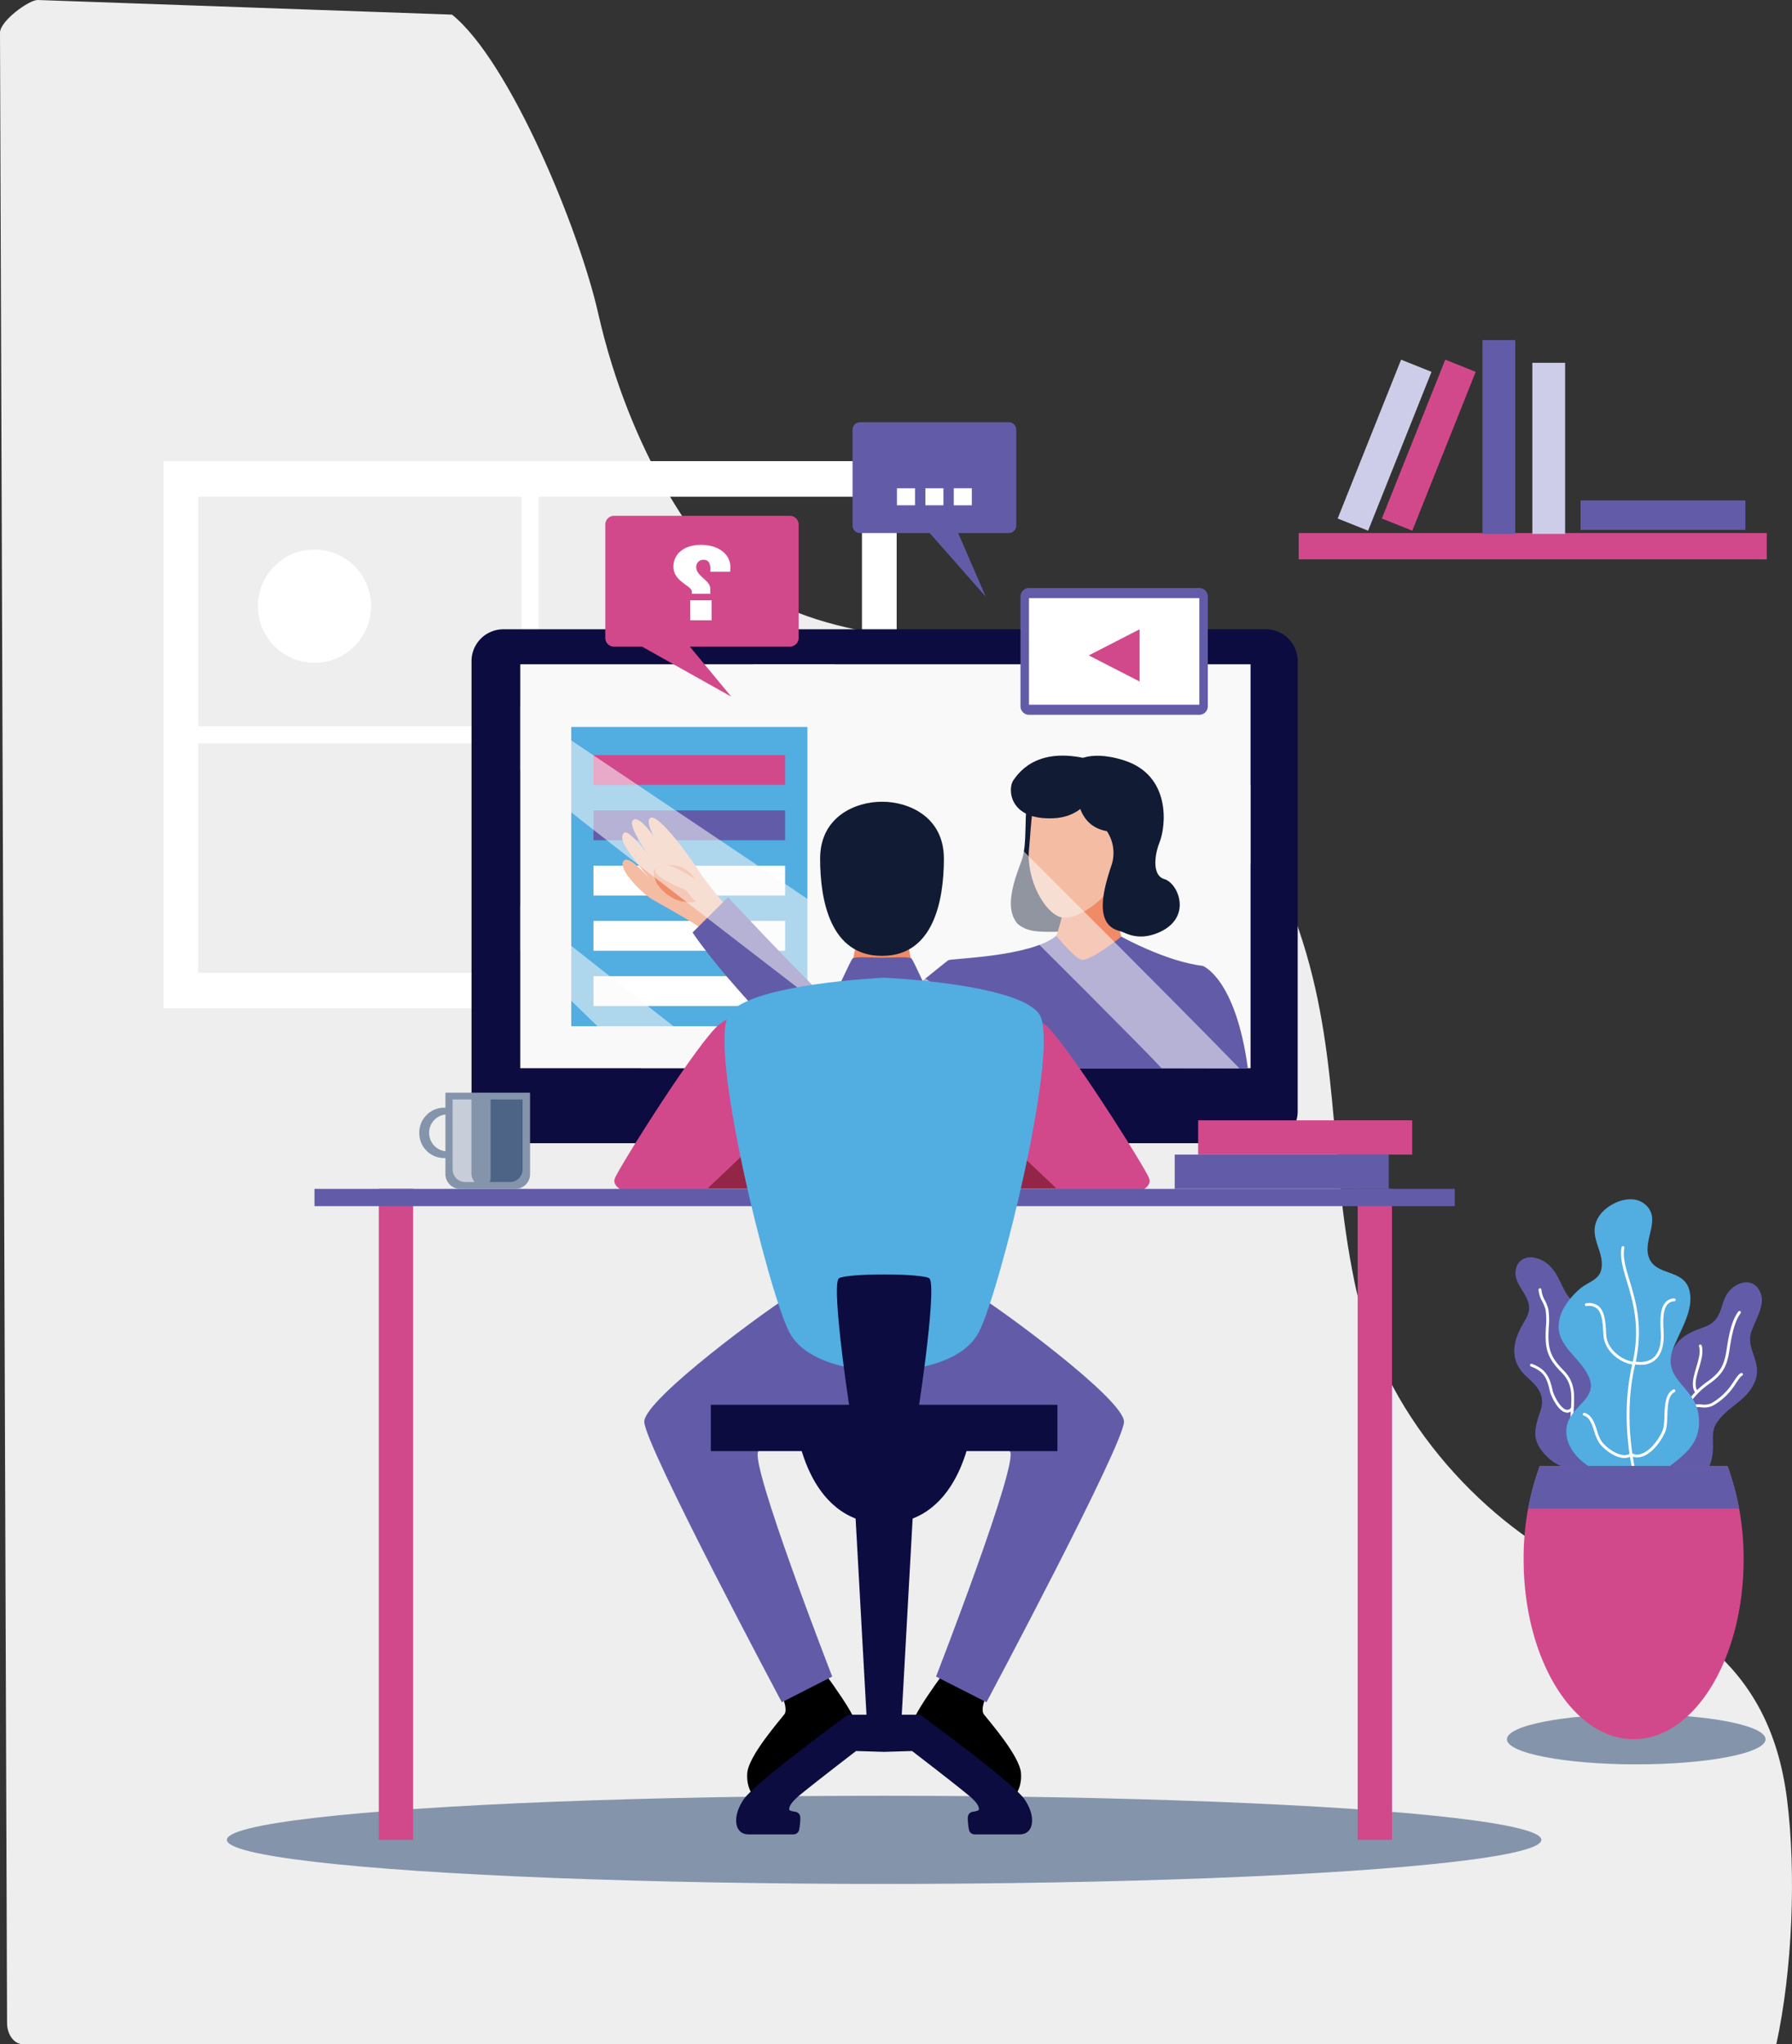<svg xmlns="http://www.w3.org/2000/svg" width="694.667" height="792" viewBox="0 0 694.667 792"><rect x="0" y="0" width="694.667" height="792" fill="#333333" stroke="none"/><defs><style>.a{fill:#eee;}.b{fill:#fff;}.c{fill:#8494ab;}.d{fill:#625ca8;}.e{fill:#0c0c40;}.f,.l{fill:#f9f9f9;}.g{fill:#52ade1;}.h{fill:#d2498b;}.i{fill:#111b34;}.j{fill:#ef8b67;}.k{fill:#f4bca3;}.l{opacity:0.55;}.m{fill:#932646;}.n{fill:#4d6486;}.o{fill:#c8ced9;}.p{fill:#cecde9;}</style></defs><g transform="translate(19.667 12.667)"><path class="a" d="M169.256,821.095,166.519,50c0-4.547,11.184-12.667,14.572-12.667L341.747,43c22.572,18.234,49.367,83.516,56.635,115.634,12.391,54.767,39.612,92.795,53.443,102.966,36.125,26.56,76.833,20.145,115.97,32.491,42.378,13.379,81.908,47.8,100.551,98.748,18.038,49.253,12.784,90.554,23.26,141.235,10.639,51.472,48.811,91.433,85.067,110.062,38.417,19.75,75.573,34.578,82.595,90.378,3.617,28.713,2.057,66.324-4.163,94.817H175.41C172.006,829.333,169.256,825.642,169.256,821.095Z" transform="translate(-186.186 -50)"/><g transform="translate(43.719 165.996)"><path class="b" d="M737.384,125.72V337.73H453.18V125.72ZM466.611,323.967H723.93V139.5H466.611Z" transform="translate(-453.18 -125.72)"/><rect class="b" width="6.627" height="197.297" transform="translate(138.777 7.356)"/><rect class="b" width="274.749" height="6.627" transform="translate(4.727 102.702)"/></g><ellipse class="c" cx="254.778" cy="17.077" rx="254.778" ry="17.077" transform="translate(68.284 683.081)"/><path class="c" d="M300.71,356.57c0,5.368,22.445,9.72,50.125,9.72s50.125-4.352,50.125-9.72-22.445-9.72-50.125-9.72S300.71,351.2,300.71,356.57Z" transform="translate(263.788 304.618)"/><g transform="translate(310.824 150.931)"><path class="d" d="M435.094,161.663h27l21.738,24.654-10.692-24.654h19.617a2.89,2.89,0,0,0,2.894-2.894V121.634a2.89,2.89,0,0,0-2.894-2.894H435.094a2.89,2.89,0,0,0-2.894,2.894v37.135A2.89,2.89,0,0,0,435.094,161.663Z" transform="translate(-432.2 -118.74)"/><g transform="translate(17.209 25.582)"><path class="b" d="M439.99,136.9h7V130.32h-7Z" transform="translate(-417.965 -130.32)"/><path class="b" d="M444.97,136.9h7V130.32h-7Z" transform="translate(-433.946 -130.32)"/><path class="b" d="M449.96,136.9h7V130.32h-7Z" transform="translate(-449.96 -130.32)"/></g></g><g transform="translate(102.238 215.166)"><g transform="translate(0 15.972)"><g transform="translate(60.883)"><path class="e" d="M395.159,355.688H690.718a12.341,12.341,0,0,0,12.349-12.349V168.929a12.341,12.341,0,0,0-12.349-12.349H395.159a12.341,12.341,0,0,0-12.349,12.349v174.41A12.327,12.327,0,0,0,395.159,355.688Z" transform="translate(-382.81 -156.58)"/><rect class="f" width="283.099" height="156.494" transform="translate(18.888 13.564)"/><g transform="translate(38.66 37.842)"><rect class="g" width="91.546" height="115.957" transform="translate(0)"/><rect class="h" width="74.293" height="11.554" transform="translate(8.616 10.913)"/><rect class="d" width="74.293" height="11.554" transform="translate(8.616 32.342)"/><rect class="b" width="74.293" height="11.554" transform="translate(8.616 53.748)"/><rect class="b" width="74.293" height="11.554" transform="translate(8.616 75.154)"/><rect class="b" width="74.293" height="11.554" transform="translate(8.616 96.561)"/></g><path class="i" d="M427.612,181.833s-15.088.088-17.187,9.919-.243,20.876-2.806,27.791-10.582,26.222,6.605,27.3,19.993-3.822,24.19-4c4.219-.177,10.515,9.963,22.975,4.153s7.025-18.844,1.635-20.434c-5.368-1.568-3.292-10.869-1.988-13.962,2.7-6.429,4.683-26.222-13.674-32.054C432.538,175.869,427.612,181.833,427.612,181.833Z" transform="translate(-194.439 -129.764)"/><path class="j" d="M438.345,196.32c1.127,13.233,2.01,28.917,7.467,40.1-.619,5.368-3.579,15.574-17.386,15.2-11.708-.309-15.177-7.621-16.127-13.078,5.479-9.3,8.792-21.8,9.543-34.109C427.211,204.427,434.634,198.993,438.345,196.32Z" transform="translate(-190.703 -108.529)"/><path class="k" d="M440.061,182.405s-18.932.906-22.842,4.816-3.733,11.863-4.816,23.527,6.075,24.521,12.393,26.222,23.682-9.168,26.09-27.283S447.351,181.787,440.061,182.405Z" transform="translate(-196.306 -125.388)"/><g transform="translate(58.409 72.952)"><path class="k" d="M524.9,226.953S515.619,216.658,512.04,211c-3.535-5.589-16.767-23.969-19.529-21.1-2.739,2.872,8.66,18.093,8.66,18.093s-11.046-19.75-14.912-17.585c-3.822,2.143,10.25,19.507,10.25,19.507s-11.974-16.7-14.028-14.359c-2.032,2.32.4,6.009,10.25,18.2,0,0-8.461-10.493-10.493-7.2s7.6,12.57,10.979,14.6c3.424,2.077,19.993,10.891,24.455,15.2C517.652,236.386,525.6,232.3,524.9,226.953Z" transform="translate(-481.82 -189.603)"/><path class="j" d="M487.444,200.14c.972-2.518,4.882-2.3,7.246-2.1a10.378,10.378,0,0,1,7.4,3.535c.994,1.215,1.767,2.43,2.872,3.579,2.1,2.187.685,4.065.044,6.451-.2.685-4.794,1.392-9.234-.4a17.179,17.179,0,0,1-7.157-6.141C487.775,203.343,487.091,201,487.444,200.14Z" transform="translate(-475.161 -179.535)"/><path class="k" d="M501.928,203.208s-10.537-7.158-13.807-4.971-.353,4.971,10.781,9.565c0,0,3.623,5.457,6.186,6.053C505.065,213.856,508.8,207.074,501.928,203.208Z" transform="translate(-474.093 -179.665)"/></g><path class="i" d="M409.206,181.257s-5.191,22.644,10.935,25.493a15.143,15.143,0,0,1,1.944,12.791c-2.3,7.047-7.467,22.069,1.856,25.537s16.37-2.187,12.592-16.834c-3.756-14.647-3.756-22.666-6.075-33.336C428.16,184.217,423.742,176.353,409.206,181.257Z" transform="translate(-173.868 -128.547)"/><path class="i" d="M452.584,181.7S451.391,202.159,433.7,203s-17.872-11.686-15.663-14.735S428.284,173.263,452.584,181.7Z" transform="translate(-207.99 -129.788)"/><path class="d" d="M532.581,218.5s6.362,8.019,9.5,9.234c3.159,1.215,15.685-8.9,15.685-8.9s17.253,9.632,31.546,11.333c0,0,12.747,4.595,17.518,39.742H492.4s.817-7.356,0-7.356-6.3,7.356-15.177,7.356H438.3s-31.966-30.972-46.745-52.666l13.741-13.674s46.723,50.081,50.589,50.081,33.6-24.963,34.816-25.67C491.933,227.252,522.639,226.744,532.581,218.5Z" transform="translate(-305.88 -99.763)"/><path class="l" d="M529.828,268.153H563.1s-78.6-61.458-80.147-63.2v17.629C491.632,231.614,529.828,268.153,529.828,268.153Z" transform="translate(-464.062 -98.095)"/><path class="l" d="M425.35,170.01v24.875c5.92,7.246,139.153,107.783,147.282,115.581h60.11C616.682,297.719,431.491,174.6,425.35,170.01Z" transform="translate(-406.462 -140.341)"/><path class="l" d="M424.62,162.72H393.03c.221.2.464.376.685.574,13.144,11.267,143.129,140.213,157.709,155.92l30.177.066C562.161,299.089,461,197.889,424.62,162.72Z" transform="translate(-283.921 -149.156)"/><path class="l" d="M469.46,240.194V209.686c-15.8-15.685-32.474-32.187-47.5-46.966H391.08C413.746,184.877,444.121,214.922,469.46,240.194Z" transform="translate(-167.472 -149.156)"/></g><path class="m" d="M421.75,249.208s3.623-5.324,14.647-3.513,17.452,20.368,17.452,20.368H422.589C422.589,266.086,419.806,251.749,421.75,249.208Z" transform="translate(-157.207 -49.283)"/><path class="m" d="M506.818,249.208s-3.623-5.324-14.646-3.513-17.452,20.368-17.452,20.368h31.259C505.956,266.086,508.762,251.749,506.818,249.208Z" transform="translate(-329.403 -49.283)"/><path class="h" d="M419.877,222.971s10.891.243,18.888,6.3,39.256,55.825,40.692,59.845c1.458,4.021-6.517,7.378-16.833,7.378-10.295,0-15.155.928-19.021-3.336s-26.841-23.483-32.894-37.29C404.678,242.035,414.221,222.242,419.877,222.971Z" transform="translate(-155.864 -76.329)"/><path class="h" d="M530.395,222.971s-10.891.243-18.888,6.3-39.256,55.825-40.692,59.845c-1.458,4.021,6.517,7.378,16.833,7.378,10.295,0,15.155.928,19.021-3.336s26.841-23.483,32.894-37.29C545.616,242.035,536.072,222.242,530.395,222.971Z" transform="translate(-354.394 -76.329)"/><path class="j" d="M453.355,209.65h18.336l3.247,16.922H450.13Z" transform="translate(-242.516 -92.412)"/><path class="i" d="M468.7,186.83c.066,0,.11.022.177.022s.11-.022.177-.022c9.963,0,23.814,5.677,23.814,22.025s-4.065,37.666-23.858,37.666h-.265c-19.816,0-23.858-21.34-23.858-37.666C444.89,192.507,458.741,186.83,468.7,186.83Z" transform="translate(-248.874 -120.004)"/><g transform="translate(167.717 399.233)"><path d="M446.84,337.3l15.022,9.212s-5.324,9.212-3.225,11.951,13.9,16.149,14.381,22.776-3.225,10.67-5.169,10.007c-1.944-.641-37.312-25.847-36.495-30.2C432.127,356.674,446.84,337.3,446.84,337.3Z" transform="translate(-366.849 -337.3)"/><path d="M486.755,337.3l-15.022,9.212s5.324,9.212,3.225,11.951-13.9,16.149-14.381,22.776,3.225,10.67,5.169,10.007c1.944-.641,37.312-25.847,36.495-30.2C501.468,356.674,486.755,337.3,486.755,337.3Z" transform="translate(-460.534 -337.3)"/></g><g transform="translate(0 216.803)"><g transform="translate(24.941)"><rect class="h" width="13.299" height="252.216" transform="translate(379.461)"/><rect class="h" width="13.299" height="252.216" transform="translate(0)"/></g><rect class="d" width="442.024" height="6.694"/></g><path class="d" d="M471.942,275.078c9.543-5.5,59.116-5.5,68.66,0s58.652,41.509,58.652,50.235S545.948,434,545.948,434L526.4,424.039s32.54-83.7,28.586-87.327-48.711-6.384-48.711-6.384-44.757,2.739-48.711,6.384,28.586,87.327,28.586,87.327L466.6,434S413.29,334.04,413.29,325.313,462.4,280.557,471.942,275.078Z" transform="translate(-285.448 -18.289)"/><path class="d" d="M454.165,214.565c.839-.839,7.887-.287,11.4-.287s10.582-.53,11.4.287c.839.839,6.451,13.387,6.451,13.387l-17.872,3.778-17.872-3.778C447.714,227.952,453.347,215.4,454.165,214.565Z" transform="translate(-245.557 -87.032)"/><g transform="translate(153.645 135)"><path class="e" d="M432.405,379.645c4.683-6.716,40.383-32.7,40.383-32.7h27.967s35.7,25.979,40.383,32.7,3.711,13.652-1.789,13.652h-17.5a2.2,2.2,0,0,1-2.165-1.723,22.2,22.2,0,0,1-.464-4.816,2.216,2.216,0,0,1,1.878-2.209c1.1-.155,2.32-.42,2.386-.817.177-.95-.42-2.651-4.021-5.611C513.016,372.8,497.6,361,497.6,361l-10.847.331L475.9,361s-15.4,11.8-21.87,17.121c-3.579,2.96-4.175,4.661-4.021,5.611.066.4,1.3.663,2.386.817a2.216,2.216,0,0,1,1.878,2.209,22.368,22.368,0,0,1-.464,4.816,2.2,2.2,0,0,1-2.165,1.723h-17.5C428.716,393.3,427.722,386.361,432.405,379.645Z" transform="translate(-419.592 -61.399)"/><path class="e" d="M462.417,297.82h12.857l-6.429,115.957H455.989L449.56,297.82Z" transform="translate(-395.238 -120.803)"/><path class="e" d="M474.17,295.55H508.5s-3.49,39.5-34.33,39.5-34.33-39.5-34.33-39.5Z" transform="translate(-406.99 -123.548)"/><path class="g" d="M429.253,231.585c8.726-11.62,60-13.9,60-13.9s51.3,2.253,60,13.9c8.726,11.62-15.177,107.894-23.262,123.4s-36.76,15.177-36.76,15.177-28.674.331-36.76-15.177C444.43,339.479,420.527,243.205,429.253,231.585Z" transform="translate(-422.074 -217.69)"/><path class="e" d="M447.908,271.207c2.938-1.966,32.032-1.966,34.97,0,3.4,2.253-4.838,57.017-6.141,62.5-1.3,5.5-21.406,5.5-22.71,0C452.768,328.225,444.528,273.482,447.908,271.207Z" transform="translate(-398.225 -154.764)"/><rect class="e" width="134.359" height="17.938" transform="translate(0 165.463)"/></g><rect class="d" width="82.975" height="13.277" transform="translate(333.467 203.527)"/><rect class="h" width="82.975" height="13.277" transform="translate(342.547 190.25)"/><g transform="translate(40.626 179.535)"><path class="c" d="M540.094,240.48h4.728v2.607h-3.468a7.1,7.1,0,0,0-7.091,7.091v.133a7.1,7.1,0,0,0,7.091,7.091h3.468v2.607h-4.728a9.65,9.65,0,0,1-9.654-9.654v-.2A9.669,9.669,0,0,1,540.094,240.48Z" transform="translate(-530.44 -234.67)"/><path class="c" d="M523.209,275.118h21.429a5.676,5.676,0,0,0,5.677-5.677V237.85H517.51V269.44A5.709,5.709,0,0,0,523.209,275.118Z" transform="translate(-507.37 -237.85)"/><path class="n" d="M519.129,269.381V239.05h12.393v27.084a4.884,4.884,0,0,1-4.882,4.882h-7.82A5.79,5.79,0,0,0,519.129,269.381Z" transform="translate(-491.471 -236.399)"/><path class="o" d="M534.53,239.05v28.564a5.344,5.344,0,0,0,1.237,3.4h-3.645a4.884,4.884,0,0,1-4.882-4.882V239.05Z" transform="translate(-514.317 -236.399)"/></g></g><g transform="translate(273.688)"><path class="d" d="M401.872,198.459H467.9a3.286,3.286,0,0,0,3.292-3.292V152.642a3.286,3.286,0,0,0-3.292-3.292H401.872a3.286,3.286,0,0,0-3.292,3.292v42.526A3.3,3.3,0,0,0,401.872,198.459Z" transform="translate(-398.58 -149.35)"/><rect class="b" width="66.031" height="41.311" transform="translate(3.292 3.888)"/><path class="h" d="M430.255,156.58v20.236L410.55,166.7Z" transform="translate(-384.085 -140.608)"/></g></g><rect class="h" width="181.435" height="10.184" transform="translate(483.776 193.858)"/><rect class="d" width="12.702" height="75.11" transform="translate(555.02 119.108)"/><rect class="p" width="12.702" height="66.274" transform="translate(574.35 127.9)"/><rect class="h" width="12.703" height="66.275" transform="translate(527.803 192.94) rotate(-158.229)"/><rect class="p" width="12.703" height="66.275" transform="translate(510.681 192.941) rotate(-158.229)"/><rect class="d" width="63.888" height="11.399" transform="translate(593.039 181.225)"/><g transform="translate(214.97 187.178)"><path class="h" d="M541.912,185.949H503.164L519.2,205.3l-34.551-19.352H473.782a3.4,3.4,0,0,1-3.4-3.4v-43.9a3.4,3.4,0,0,1,3.4-3.4h68.151a3.4,3.4,0,0,1,3.4,3.4v43.9A3.437,3.437,0,0,1,541.912,185.949Z" transform="translate(-470.38 -135.25)"/><g transform="translate(26.421 11.266)"><path class="b" d="M482.35,148.855c0,5.677,7.135,7.356,7.135,9.566v.884h7.135v-2.1c0-3.049-5.434-4.794-5.434-8.174a2.731,2.731,0,0,1,2.761-2.916c2.253,0,2.717,1.745,2.717,3.512a9.605,9.605,0,0,1-.044,1.127h7.688c.044-.552.133-1.038.133-1.591,0-5.434-4.838-8.814-11.4-8.814C486.658,140.328,482.35,143.664,482.35,148.855Zm6.517,20.7h8.262v-7.732h-8.262Z" transform="translate(-482.35 -140.35)"/></g></g><g transform="translate(567.327 451.971)"><path class="d" d="M360.64,349.788c7.312-3.093,12.614-5.677,11.377-17.364-.6-5.545-2.563-9.389-6.539-12.747-3.225-2.717-4.86-3.711-5.854-8.218-1.5-6.826.4-12.437-2.872-18.689-3.49-6.672-11.046-6.009-14.558-12.216-3.026-5.39-4.418-11.355-11.289-13.454-6.075-1.856-9.764,3.336-7.688,8.638,1.193,3.071,3.756,5.722,4.529,8.991.751,3.225-.817,5.412-2.342,8.063-3.645,6.274-5.523,13.807,1.546,20.191,4.219,3.8,7.445,7.091,5.324,13.365-2.43,7.158-3.667,11.532,2.784,17.806,4.838,4.705,9.345,4.33,14.779,4.705,4.882.331,11.244,2.408,15.221-.862Z" transform="translate(-322.159 -244.244)"/><path class="d" d="M308.146,344.318c5.236,5.611,9.72,10.007,17.43,3.336,3.932-3.38,5.633-7.467,5.545-13.321-.088-4.595-.4-6.672,2.452-10.184,4.485-5.523,10.891-7.511,13.807-14.624,3.115-7.666-3.866-12.592-1.326-19.484,2.187-5.987,6.318-11.62,2.386-16.789-3.2-4.219-9.831-1.679-12.349,3.159-1.436,2.784-1.7,5.9-3.557,8.571-1.789,2.585-4.2,3.247-6.76,4.175-5.7,2.055-10.825,5.523-11.311,12.835-.287,4.529-.729,8.262-5.037,10.184-4.551,2.032-7.091,3.336-7.931,10.206-.663,5.3,1.06,8.306,2.85,12.548,1.7,4.065,3.137,10.427,6.826,12.747Z" transform="translate(-254.068 -238.929)"/><g transform="translate(9.431 34.498)"><path class="b" d="M352.969,335.672a3.568,3.568,0,0,0,.685-.044.53.53,0,0,0,.486-.6.5.5,0,0,0-.6-.486c-3.623.376-7.378-2.916-9.455-5.854-1.657-2.342-1.5-4.462-1.326-7.135l.133-2.209c.354-5.766.663-10.758-3.822-15.287-4.971-5.015-6.186-8.108-5.92-15.066.022-.574.044-1.171.088-1.767a28.8,28.8,0,0,0-.155-6.915,14.66,14.66,0,0,0-1.326-3.424,10.327,10.327,0,0,1-1.37-4.175.547.547,0,0,0-.552-.552h0a.561.561,0,0,0-.552.552,10.908,10.908,0,0,0,1.48,4.639A13.9,13.9,0,0,1,332,280.533a27.486,27.486,0,0,1,.133,6.627c-.044.619-.066,1.237-.088,1.812-.265,7.246,1.082,10.67,6.252,15.884,4.131,4.175,3.866,8.7,3.512,14.448l-.133,2.187c-.2,2.784-.376,5.191,1.524,7.842C345.414,332.447,349.1,335.672,352.969,335.672Z" transform="translate(-329.287 -272.16)"/></g><g transform="translate(6.123 63.73)"><path class="b" d="M348.829,304.341a2.976,2.976,0,0,0,2.3-1.193.549.549,0,0,0-.839-.707,1.751,1.751,0,0,1-1.856.751c-2.32-.574-4.838-5.545-5.258-7.4-1.215-5.479-2.651-8.284-8.019-10.361a.546.546,0,1,0-.4,1.016c5.147,1.988,6.23,4.551,7.334,9.565.354,1.657,2.96,7.467,6.053,8.24A3.411,3.411,0,0,0,348.829,304.341Z" transform="translate(-334.409 -285.392)"/></g><g transform="translate(50.872 43.293)"><path class="b" d="M307.938,335.343a6.315,6.315,0,0,0,2.916-.707c3.844-2.032,5.633-8,7.2-13.255a36.939,36.939,0,0,1,2.386-6.649,30.018,30.018,0,0,1,9.565-10.538c5.39-3.954,6.716-6.959,7.666-13.409.8-5.28,1.878-10.6,4.242-13.763a.552.552,0,0,0-.884-.663c-2.541,3.358-3.645,8.836-4.462,14.271-.928,6.23-2.121,8.925-7.246,12.68a31.646,31.646,0,0,0-9.875,10.891,39.586,39.586,0,0,0-2.474,6.87c-1.5,5.059-3.225,10.781-6.649,12.592a5.689,5.689,0,0,1-4.573.221.545.545,0,1,0-.331,1.038A8.118,8.118,0,0,0,307.938,335.343Z" transform="translate(-305.041 -276.141)"/></g><g transform="translate(69.239 56.269)"><path class="b" d="M313.3,301.069a.6.6,0,0,0,.331-.11.538.538,0,0,0,.088-.773c-1.613-2.1-.641-5.434.42-8.947.906-3.071,1.856-6.252,1.06-8.836a.545.545,0,0,0-1.038.331c.707,2.253-.2,5.28-1.06,8.174-1.082,3.645-2.209,7.4-.243,9.941A.516.516,0,0,0,313.3,301.069Z" transform="translate(-311.785 -282.015)"/></g><g transform="translate(64.687 67.297)"><path class="b" d="M305.211,302.5a.646.646,0,0,0,.2-.044,10.886,10.886,0,0,0,1.966-1.038,6.287,6.287,0,0,1,3.115-1.149,15.359,15.359,0,0,1,2.032.044,7.871,7.871,0,0,0,4.462-.641,24.345,24.345,0,0,0,7.511-6.583c.353-.442.817-1.127,1.281-1.856.685-1.038,1.966-3,2.452-3.115a.562.562,0,0,0-.2-1.1c-.862.155-1.767,1.458-3.181,3.6-.464.707-.906,1.37-1.215,1.767a24.47,24.47,0,0,1-7.135,6.3,6.75,6.75,0,0,1-3.888.53,14.165,14.165,0,0,0-2.187-.044,7.539,7.539,0,0,0-3.6,1.3,10.692,10.692,0,0,1-1.811.95.564.564,0,0,0,.2,1.083Z" transform="translate(-304.664 -287.007)"/></g><path class="g" d="M351.487,363.126c7.842-6.605,17.143-11.046,15.044-23.638-1.745-10.427-13.763-13.1-10.007-24.322,2.408-7.158,8.638-15.442,6.517-23.439-2.253-8.549-13.409-5.125-15.817-13.1-2.032-6.738,5.081-14.536-1.237-20.037-5.567-4.86-15.442-.243-18.424,5.324-3.822,7.135,2.5,12.415,1.458,19.374-.685,4.507-4.993,5.147-8.13,7.732-3.049,2.518-6.34,6.429-7.666,10.184-4.065,11.554,7.555,15.729,11.068,24.632,3.314,8.395-8,10.979-8.859,19.44-.95,9.345,9.057,16.7,17.1,18.225C338.056,364.539,346.539,367.3,351.487,363.126Z" transform="translate(-295.179 -256.544)"/><g transform="translate(41.385 18.161)"><path class="b" d="M328.845,355.9a.376.376,0,0,0,.155-.022.558.558,0,0,0,.376-.685c-.066-.221-6.318-21.649-.994-44.448,3.358-14.426.331-24.521-2.121-32.651-1.458-4.838-2.717-8.991-2.032-12.68a.55.55,0,1,0-1.082-.2c-.729,3.954.552,8.24,2.054,13.211,2.408,8,5.412,17.938,2.1,32.076-5.39,23.085.95,44.779,1.016,45A.544.544,0,0,0,328.845,355.9Z" transform="translate(-322.935 -264.765)"/></g><g transform="translate(27.434 40.212)"><path class="b" d="M342.247,298.546a.567.567,0,0,0,.552-.464.534.534,0,0,0-.464-.619c-4.573-.707-9.809-4.882-10.294-10.007-.066-.619-.088-1.281-.133-1.988-.2-3.358-.464-7.533-2.894-9.543a6,6,0,0,0-4.75-1.1.556.556,0,1,0,.133,1.1,4.912,4.912,0,0,1,3.91.862c2.077,1.723,2.3,5.633,2.5,8.77.044.707.088,1.392.155,2.032.552,5.81,6.274,10.228,11.244,10.979C342.181,298.524,342.2,298.546,342.247,298.546Z" transform="translate(-323.777 -274.747)"/></g><g transform="translate(46.052 38.43)"><path class="b" d="M319.667,299.654a8.288,8.288,0,0,0,5.457-1.944c2.231-1.944,3.358-5.368,3.247-9.853q-.033-.663-.066-1.524c-.155-3.181-.4-8,1.591-10.162a3.56,3.56,0,0,1,2.585-1.127.547.547,0,0,0,.53-.574.562.562,0,0,0-.574-.53h0a4.579,4.579,0,0,0-3.358,1.48c-2.3,2.5-2.032,7.6-1.878,10.957.022.552.044,1.06.066,1.5.11,4.153-.884,7.268-2.872,8.991-1.7,1.48-4.153,1.988-7.268,1.48a.559.559,0,0,0-.177,1.1A14.589,14.589,0,0,0,319.667,299.654Z" transform="translate(-316.479 -273.94)"/></g><g transform="translate(26.582 82.768)"><path class="b" d="M340.543,311.484a5.238,5.238,0,0,0,2.01-.376.562.562,0,0,0,.309-.729.554.554,0,0,0-.729-.309c-3.314,1.37-8.417-2.386-10.339-4.86a15.251,15.251,0,0,1-1.878-4.33c-.994-3.026-2.032-6.163-4.838-6.848a.529.529,0,0,0-.663.4.556.556,0,0,0,.4.663c2.209.552,3.137,3.38,4.043,6.119a15.7,15.7,0,0,0,2.077,4.661C332.634,308.126,336.832,311.484,340.543,311.484Z" transform="translate(-324.402 -294.01)"/></g><g transform="translate(44.508 73.654)"><path class="b" d="M319.654,316.251a6.737,6.737,0,0,0,2.143-.376c4.043-1.414,7.445-6.429,8.726-9.477.685-1.613.773-3.91.862-6.362.133-3.866.287-7.842,2.806-9.1a.558.558,0,1,0-.508-.994c-3.115,1.568-3.27,6.075-3.424,10.051-.088,2.32-.155,4.529-.773,5.965-1.171,2.739-4.374,7.577-8.063,8.859a4.827,4.827,0,0,1-4.065-.287.573.573,0,0,0-.751.221.552.552,0,0,0,.221.751A5.71,5.71,0,0,0,319.654,316.251Z" transform="translate(-316.535 -289.885)"/></g><g transform="translate(3.643 103.312)"><path class="h" d="M383.58,303.31a104.269,104.269,0,0,1,6.252,36.274c0,38.439-19.087,69.609-42.636,69.609s-42.636-31.171-42.636-69.609a103.67,103.67,0,0,1,6.252-36.274Z" transform="translate(-304.56 -303.31)"/><path class="d" d="M305.36,319.822a94.935,94.935,0,0,1,4.484-16.5h72.769a94.94,94.94,0,0,1,4.485,16.5Z" transform="translate(-303.593 -303.298)"/></g></g><ellipse class="b" cx="21.937" cy="21.937" rx="21.937" ry="21.937" transform="translate(80.302 200.242)"/></g></svg>